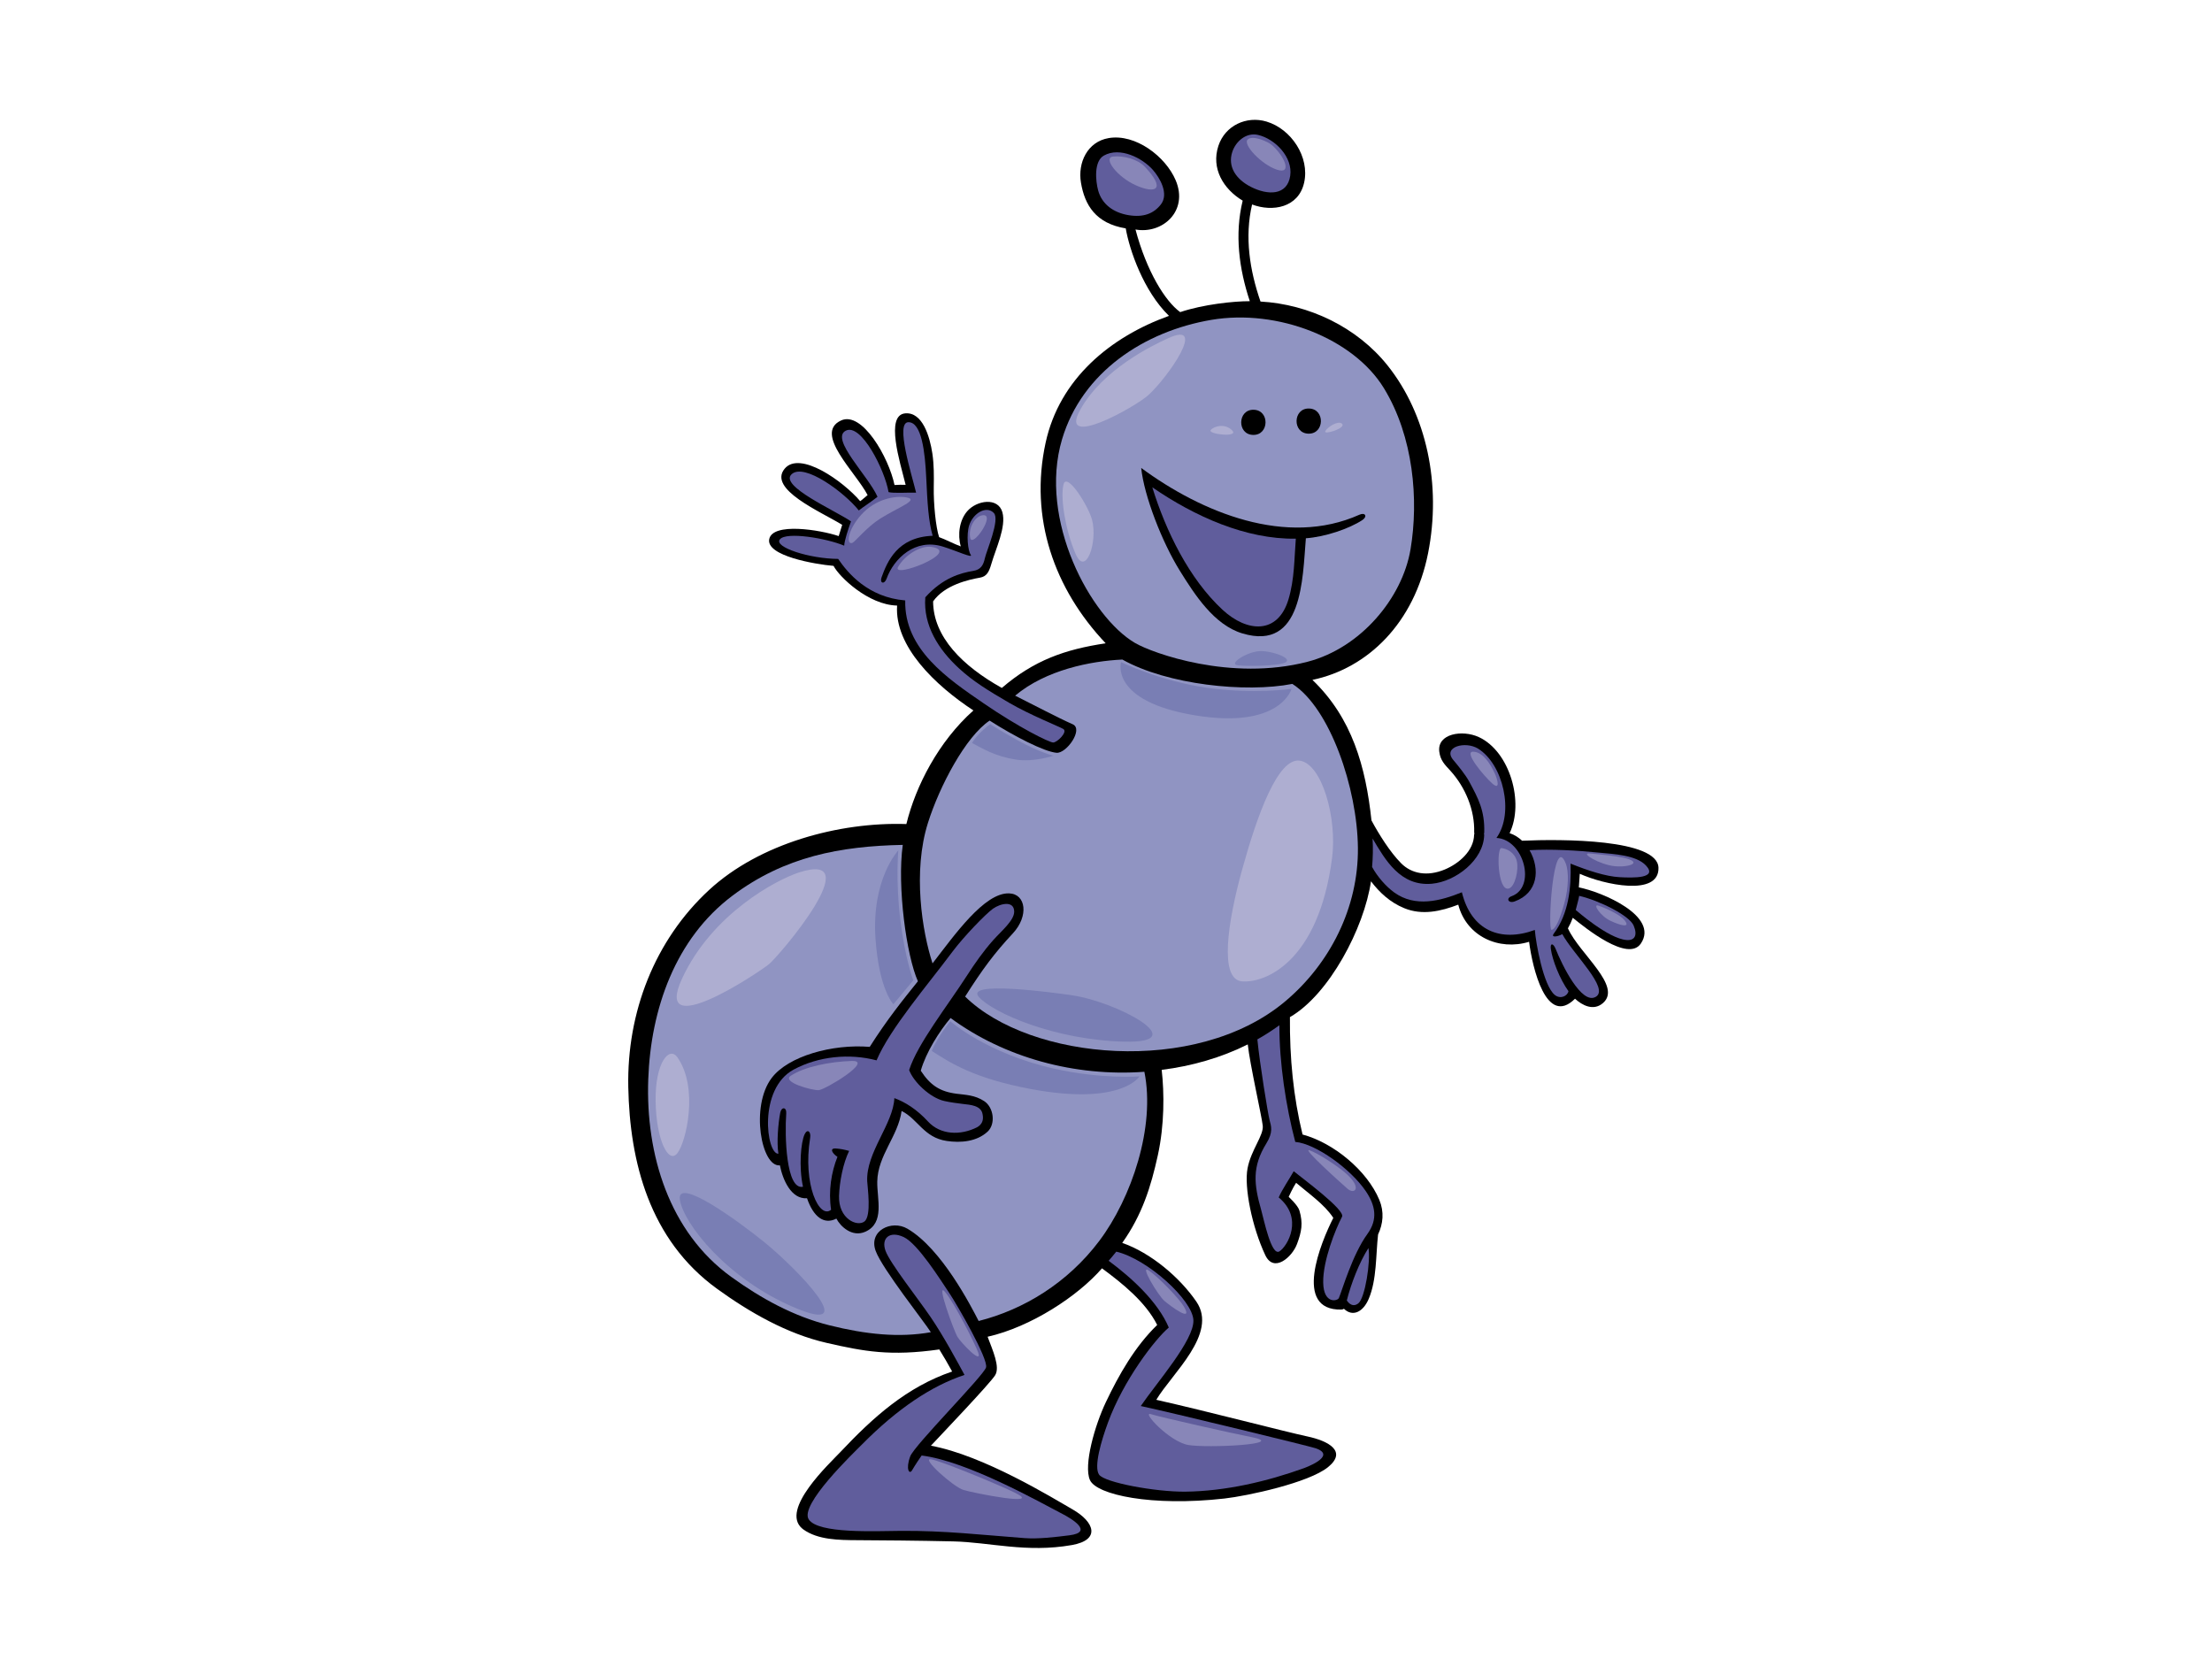 <?xml version="1.0" encoding="utf-8"?>
<!-- Generator: Adobe Illustrator 17.0.0, SVG Export Plug-In . SVG Version: 6.00 Build 0)  -->
<!DOCTYPE svg PUBLIC "-//W3C//DTD SVG 1.1//EN" "http://www.w3.org/Graphics/SVG/1.1/DTD/svg11.dtd">
<svg version="1.1" id="Layer_1" xmlns="http://www.w3.org/2000/svg" xmlns:xlink="http://www.w3.org/1999/xlink" x="0px" y="0px"
	 width="800px" height="600px" viewBox="0 0 800 600" enable-background="new 0 0 800 600" xml:space="preserve">
<g>
	<path d="M256.507,321.819c18.185-16.758,46.948-24.602,71.293-23.79c3.365-13.749,11.609-29.802,24.247-41.089
		c-13.73-9.013-28.578-23.159-27.596-37.93c-10.449-0.235-20.987-10.449-22.988-14.354c-6.586-0.558-24.526-3.61-23.258-9.689
		c1.262-6.082,18.26-3.401,25.12-1.086c0.431-1.352,0.865-2.702,1.266-4.072c-7.801-4.777-26.942-12.866-20.822-20.285
		c5.495-6.664,21.186,4.495,27.33,11.723c0.77-0.483,1.946-1.658,2.683-2.195c-4.255-8.225-19.596-22.313-9.631-26.967
		c7.63-3.566,17.298,13.357,19.364,23.328c1.36-0.123,2.645-0.086,4.02-0.068c-2.043-8.207-7.468-25.257-0.112-25.85
		c6.202-0.506,8.848,8.332,9.777,14.506c0.609,4.046,0.576,8.189,0.508,12.266c-0.098,5.883,0.728,14.44,1.937,18.003
		c2.19,0.765,5.339,2.443,7.835,3.349c-1.216-4.281-0.488-9.47,2.324-12.722c3.48-4.012,11.164-5.124,12.718,0.342
		c1.482,5.247-2.438,13.323-3.961,18.627c-0.876,3.033-1.712,4.626-4.136,5.048c-4.037,0.718-12.762,2.61-16.953,8.585
		c0.059,12.906,10.757,23.435,24.854,31.303c11.66-10.018,22.862-13.942,37.557-16.142c-18.534-19.585-27.694-45.216-21.707-72.608
		c5.033-23.046,23.416-38.204,44.603-45.816c-9.237-8.974-14.33-23.976-15.636-31.632c-10.862-1.793-14.832-8.431-16.197-16.531
		c-1.222-7.246,2.331-14.813,10.008-16.126c9.67-1.666,20.573,6.612,24.24,15.228c4.761,11.191-4.815,19.585-14.526,17.834
		c4,15.043,10.709,25.928,16.172,29.875c8.303-2.791,19.354-3.97,25.174-3.952c-3.905-11.728-5.543-24.247-2.578-36.359
		c-6.989-4.176-11.48-11.65-8.783-19.83c2.424-7.353,10.172-10.937,17.404-8.773c8.989,2.696,15.672,12.866,13.605,22.086
		c-2.027,9.066-11.431,10.687-18.828,7.901c-2.755,11.744-0.861,23.808,3.044,35.101c17.468,0.984,34.865,9.214,45.97,23.138
		c14.123,17.708,19.545,43.153,14.637,67.873c-5.024,25.283-21.793,41.624-41.826,45.829c14.345,13.764,19.272,31.37,21.354,50.828
		c2.627,4.876,6.656,11.399,10.745,15.508c3.718,3.743,9.4,4.894,15.805,2.221c5.068-2.12,10.437-6.714,10.57-12.543
		c0.007-0.175,0.065-0.3,0.105-0.444c-0.039-0.149-0.086-0.292-0.082-0.465c0.236-8.048-3.187-16.288-8.59-22.232
		c-2.035-2.229-3.623-3.699-4.027-6.907c-0.835-6.573,8.386-8.011,14.268-5.296c11.268,5.173,16.515,23.67,11.166,34.761
		c1.736,0.559,3.226,1.53,4.518,2.736c14.194-0.645,49.081-0.655,49.324,9.799c0.248,10.462-19.726,6.1-28.464,2.156
		c-0.098,1.652-0.2,3.294-0.339,4.921c8.352,1.626,29.113,10.373,22.441,20.292c-4.639,6.883-20.038-5.576-24.627-9.295
		c-0.469,1.297-1.069,2.579-1.775,3.837c0.025,0.036,0.059,0.055,0.074,0.099c4.199,9.191,19.659,20.791,12.605,26.907
		c-3.437,2.976-7.527,0.804-10.099-1.577c-10.397,10.326-15.406-11.211-16.613-20.59c-10.891,3.336-22.633-1.911-25.615-13.43
		c-6.307,2.409-13.045,3.949-19.55,1.271c-5.196-2.143-8.94-5.696-12.015-9.718c-2.486,16.991-15.198,41.013-29.315,49.118
		c-0.117,14.858,1.239,28.823,4.562,42.459c11.193,3.007,23.316,12.991,27.763,23.623c1.829,4.383,1.376,8.637-0.446,12.537
		c-0.839,7.437-0.439,16.346-3.378,23.266c-2.019,4.777-5.804,6.659-8.965,3.602c-0.284,0.167-0.591,0.29-0.944,0.295
		c-17.631,0.339-7.412-24.31-2.903-33.172c-3.194-4.897-9.024-8.885-13.452-12.683c-1.185,1.754-2.686,5.085-2.686,5.085
		s3.312,3.028,3.875,4.92c1.374,4.602,0.804,7.711-0.891,12.198c-1.763,4.667-8.357,10.527-11.45,3.957
		c-4.817-10.232-7.695-24.652-6.415-31.376c1.276-6.724,5.897-11.929,5.497-15.474c-0.402-3.55-4.661-22.263-5.414-29.363
		c-9.635,4.803-20.23,7.839-31.13,9.204c0.951,8.413,1.01,19.833-1.382,30.823c-2.526,11.545-5.722,21.652-12.885,31.757
		c10.372,3.61,20.842,12.522,26.809,21.248c7.934,11.582-8.91,26.046-14.492,35.5c18.224,4.101,46.72,11.571,54.576,13.237
		c7.852,1.66,14.483,5.445,7.553,11.096c-6.96,5.675-29.117,10.426-37.448,11.368c-26.306,2.978-46.324-1.328-48.687-6.695
		c-2.358-5.354,1.778-19.773,5.758-28.142c4.756-9.995,10.542-20.167,18.57-27.935c-4.153-8.267-12.595-15.046-19.962-20.478
		c-8.711,10.047-25.67,21.188-41.368,24.746c1.832,4.905,4.577,10.888,2.741,13.892c-1.838,3.01-20.427,22.469-23.252,25.516
		c19.075,3.498,43.955,18.857,51.255,23.041c7.89,4.524,10.245,11.031-0.3,12.89c-16.373,2.884-29.717-1.031-42.892-1.331
		c-13.182-0.303-25.998-0.389-34.893-0.438c-6.296-0.039-14.042-0.063-19.371-3.931c-0.077-0.06-0.148-0.12-0.213-0.191
		c-0.05-0.029-0.102-0.06-0.146-0.097c-8.036-6.823,9.805-23.409,13.913-27.753c11.775-12.49,23.927-23.438,40.333-29.026
		c-1.697-3.075-2.81-5.014-4.641-7.982c-17.758,2.519-27.281,0.71-40.785-2.381c-14.294-3.271-27.853-11.047-39.592-19.551
		c-24.524-17.758-31.576-46.022-32.111-72.924C226.685,366.176,236.727,340.055,256.507,321.819z"/>
	<path fill="#605D9C" d="M419.839,73.948c2.997-3.837-0.347-9.624-2.887-12.504c-3.837-4.344-11.92-8.436-17.719-5.182
		c-3.679,2.07-2.998,9.201-2.073,12.608c1.348,4.939,5.449,8.003,10.895,8.932C413.501,78.73,417.252,77.268,419.839,73.948z"/>
	<path fill="#605D9C" d="M452.344,67.555c6.163,3.163,13.204,3.218,14.277-3.955c1.011-6.753-5.44-13.352-11.617-14.8
		c-4.289-1.008-8.066,2.315-9.33,6.139C443.898,60.348,447.102,64.869,452.344,67.555z"/>
	<path fill="#605D9C" d="M588.293,339.976c2.887,0.23,4.056-1.676,2.531-5.249c-1.524-3.574-12.177-8.959-19.689-10.736
		c-0.183,1.235-0.967,3.908-1.25,5.116C570.011,329.162,581.516,339.447,588.293,339.976z"/>
	<path fill="#605D9C" d="M496.235,313.545c1.894,3.485,5.03,7.092,8.033,9.245c7.571,5.44,16.627,3.083,24.444-0.086
		c3.38,13.905,14.059,18.165,26.385,13.623c0.352,4.688,3.072,20.094,7.184,23.482c2.06,1.699,4.649,0.418,4.974-1.336
		c-3.139-4.367-5.821-11.235-6.368-15.26c-0.32-2.326,0.917-2.112,1.763,0.036c2.215,5.599,9.333,20.272,14.47,17.272
		c5.148-2.994-8.179-15.44-12.092-22.686c-1.511,0.893-4.287,1.436-3.053-0.219c5.369-7.199,6.325-16.588,6.04-25.275
		c6.381,2.558,12.76,4.636,17.741,4.907c4.978,0.269,13.898,0.478,9.538-4.221c-3.559-3.84-11.943-4.143-16.654-4.626
		c-8.444-0.861-17.573-1.362-25.462-0.921c3.944,6.922,3.045,15.503-5.41,18.546c-2.208,0.801-3.247-1.13-1.07-1.908
		c9.023-3.258,4.477-20.522-5.483-21.07c6.535-9.084,2.404-26.714-6.664-32.305c-4.594-2.84-12.943-0.603-8.932,4.132
		c1.79,2.114,4.442,5.385,5.77,7.849c3.236,6.027,5.636,10.444,5.406,18.356c-0.009,0.175-0.064,0.303-0.107,0.451
		c0.037,0.149,0.093,0.285,0.089,0.459c-0.215,9.066-10.307,16.839-18.899,17.622c-11.424,1.034-16.877-8.638-21.468-16.351
		C496.615,306.732,496.531,310.164,496.235,313.545z"/>
	<path fill="#605D9C" d="M364.976,254.179c-7.458-4.354-13.08-7.758-18.248-12.55c-7.181-6.656-12.882-15.325-12.081-25.604
		c6.304-7.014,12.685-8.797,17.429-9.572c2.58-0.426,3.577-2.01,4.119-4.573c0.54-2.556,5.506-13.895,3.264-16.322
		c-2.652-2.869-7.557,0.037-8.947,4.456c-1.074,3.438-0.452,9.204,0.562,10.624c1.04,1.462-5.151-1.436-10.065-2.955
		c-10.06-3.122-17.728,4.317-20.358,11.592c-0.786,2.193-2.61,1.723-1.817-0.488c2.045-5.654,5.697-14.537,18.471-15.017
		c-1.543-5.534-1.885-11.814-2.317-20.989c-0.435-9.17-1.637-20.139-6.458-20.084c-4.823,0.049,1.181,18.838,2.79,25.469
		c-3.042-0.071-8.2,0.292-9.963-0.188c-1.286-7.854-9.952-25.192-15.529-22.185c-5.573,3.01,8.148,16.246,11.538,23.874
		c-2.03,1.676-5.45,3.84-6.766,4.941c-5.111-6.432-19.708-17.33-24.306-13.098c-4.595,4.239,15.918,13.187,21.48,17.056
		c-0.933,2.582-2.413,7.016-2.454,8.781c-6.521-2.717-20.943-5.132-23.258-2.294c-2.321,2.848,10.838,7.037,21.064,7.077
		c3.487,5.095,10.782,13.905,24.26,15.02c-0.402,17.721,15.43,28.327,28.259,37.142c12.823,8.812,23.799,14.208,25.243,14.242
		c1.44,0.029,5.412-3.868,3.648-4.905C383.103,262.79,372.43,258.53,364.976,254.179z"/>
	<path fill="#9094C2" d="M510.144,198.631c2.982-17.789,1.098-40.705-9.648-58.262c-10.971-17.941-38.367-28.75-62.387-24.686
		c-24.278,4.117-46.765,18.914-53.997,43.172c-8.7,29.194,10.349,64.315,26.376,73.678c6.359,3.722,34.731,13.984,62.385,6.808
		C492.013,234.382,507.169,216.405,510.144,198.631z"/>
	<path fill="#605D9C" d="M491.241,471.392c2.457-1.877,4.531-15.296,3.675-20.016c-3.29,5.114-6.24,12.717-7.826,18.956
		C487.169,470.382,488.795,473.261,491.241,471.392z"/>
	<path fill="#605D9C" d="M459.148,405.059c0.593,2.266,1.389,4.362-1.16,8.486c-5.152,8.361-4.551,14.651-1.856,24.077
		c0.988,3.479,3.665,16.813,6.597,14.949c2.942-1.861,8.795-12.012-0.27-19.502c1.346-3.056,3.801-6.578,5.434-9.48
		c2.994,2.48,18.76,14.038,17.471,16.468c-2.351,4.448-6.953,15.928-6.81,23.808c0.142,7.883,5.176,6.701,5.663,5.594
		c1.181-2.704,4.856-15.646,10.338-23.193c3.849-5.296,2.889-10.324-0.617-15.492c-5.367-7.933-18.023-17.137-25.487-17.789
		c-3.399-12.939-5.777-28.591-5.736-42.188c-2.562,1.843-5.212,3.568-7.969,5.106C455.574,384.492,458.554,402.793,459.148,405.059z
		"/>
	<path fill="#9094C2" d="M464.681,362.266c16.419-13.733,26.634-34.166,26.428-55.62c-0.207-21.54-10.093-50.629-23.717-59.306
		c-16.956,3.32-45.351,0.258-61.462-8.802c-0.016-0.005-0.038-0.005-0.059-0.002c-11.455,0.558-27.6,3.722-38.733,13.057
		c6.237,3.104,15.398,7.967,20.814,10.347c4.012,1.759-2.246,10.653-5.864,10.316c-4.495-0.423-15.303-5.975-24.175-11.645
		c-8.652,5.751-18.108,23.688-22.304,36.983c-5.577,17.685-2.101,39.324,1.655,50.83c7.951-10.274,18.755-25.628,27.682-25.325
		c6.196,0.206,7.118,8.264,1.417,14.409c-6.878,7.405-10.975,12.942-17.312,22.913C372.488,383.467,432.447,389.228,464.681,362.266
		z"/>
	<path fill="#605D9C" d="M282.172,402.485c0.437-2.3,2.349-2.151,2.18,0.185c-0.582,8.066-0.087,27.839,6.057,26.534
		c-1.561-7.306-0.769-16.087,0.59-18.964c0.994-2.117,2.37-1.013,2.001,1.287c-2.736,16.865,3.342,29.543,7.572,25.998
		c-1.03-6.831,0.102-13.633,2.3-19.136c-1.903-1.245-2.962-3.164-0.62-3.028c1.6,0.091,3.299,0.449,4.851,0.877
		c-2.189,4.453-3.486,11.149-3.654,16.236c-0.278,8.35,6.561,11.321,9.184,9.29c2.62-2.034,1.104-12.396,1.002-14.506
		c-0.506-10.386,9.445-20.794,9.819-30.112c3.889,1.42,8.109,4.048,12.19,8.481c4.462,4.847,11.703,5.101,17.699,2.078
		c1.789-0.992,2.464-2.548,2.028-4.67c-0.457-3.291-4.673-3.479-6.933-3.751c-2.351-0.292-4.638-0.572-6.946-1.096
		c-5.242-1.206-11.153-6.993-12.69-11.188c2.98-9.439,13.853-23.195,20.953-34.224c2.867-4.448,5.919-8.784,9.431-12.741
		c2.95-3.318,7.695-7.178,7.606-10.402c-0.099-4.067-5.08-2.845-7.692-0.976c-2.618,1.872-10.574,10.099-14.667,15.584
		c-8.956,12.023-22.502,27.708-27.417,39.251c-9.834-2.608-21.055-1.47-29.985,3.341c-12.943,6.98-9.866,30.647-5.514,30.426
		C280.863,413.075,281.44,406.322,282.172,402.485z"/>
	<path fill="#605D9C" d="M422.71,480.123c-4.972,4.197-16.346,18.964-21.994,34.354c-2.362,6.419-5.248,16.03-3.203,18.875
		c2.053,2.84,20.315,6.228,31.078,6.129c14.744-0.149,29.757-3.738,42.946-8.481c-0.253,0.086,12.497-4.385,4.284-7.215
		c-2.049-0.71-50.037-12.422-63.244-15.275c5.824-8.546,19.357-23.84,19.033-31.078c-0.314-7.243-16.543-22.083-27.894-24.756
		c-0.578,0.799-2.13,2.545-2.755,3.305C409.185,462.065,418.718,470.711,422.71,480.123z"/>
	<path fill="#605D9C" d="M348.83,497.26c-11.821,3.905-24.228,12.146-37.06,25.124c-3.187,3.221-22.734,21.893-19.275,27.134
		c3.459,5.249,23.961,4.208,33.352,4.14c15.658-0.117,29.016,1.443,44.636,2.618c5.063,0.384,11.214-0.376,16.26-1.008
		c9.03-1.133,0.688-6.082-2.394-7.679c-8.419-4.37-34.452-19.118-51.029-21.185c-0.561,0.767-2.43,3.571-3.442,5.32
		c-1,1.746-2.399-0.381-0.688-5.004c1.493-4.022,26.551-29.144,27.427-32.177c0.871-3.031-10.509-22.707-13.055-26.526
		c-3.51-5.265-11.654-18.256-16.746-20.624c-5.094-2.37-8.212,0.454-6.551,4.999c1.672,4.537,11.671,17.15,16.341,24.002
		C341.278,483.253,346.594,493.115,348.83,497.26z"/>
	<path fill="#9094C2" d="M264.491,461.825c10.784,7.784,22.512,14.244,35.448,17.481c13.217,3.305,25.243,4.552,36.719,2.506
		c-2.422-3.832-17.472-22.78-19.936-29.34c-2.763-7.377,5.749-11.42,11.449-8.102c12.379,7.194,23.053,28.103,25.773,33.388
		c16.262-4.101,32.155-13.751,43.595-28.925c11.753-15.591,20.389-41.337,16.339-61.209c-25.163,1.843-50.619-5.137-70.084-19.444
		c-4.028,4.735-8.867,12.347-10.784,19.052c3.406,5.223,6.881,7.57,12.991,8.337c3.237,0.412,6.581,0.472,9.909,2.644
		c3.516,2.281,4.246,8.306,1.268,11.063c-3.938,3.636-9.755,4.129-14.836,3.357c-8.277-1.253-10.383-7.938-16.262-10.838
		c-1.267,9.159-8.635,16.025-8.805,25.542c-0.119,6.307,2.801,14.96-4.304,18.128c-4.812,2.149-9.056-1.968-10.476-4.74
		c-4.522,2.321-8.318-0.673-10.619-7.353c-5.751,0.397-8.806-6.75-9.811-11.919c-6.699,0.76-10.77-21.308-2.982-31.579
		c6.015-7.946,21.986-12.368,35.466-11.261c6.342-9.985,11.963-16.928,17.425-23.728c-4.126-9.259-7.565-34.2-5.471-49.324
		c-22.523,0.457-42.707,4.176-61.591,18.369c-20.684,15.539-29.554,40.992-30.461,66.416
		C233.481,417.468,241.962,445.558,264.491,461.825z"/>
	<path d="M473.425,147.746c5.865,0.133,5.659,9.225-0.206,9.094C467.352,156.705,467.56,147.61,473.425,147.746z"/>
	<path d="M453.405,148.198c5.863,0.138,5.653,9.227-0.205,9.094C447.333,157.162,447.54,148.067,453.405,148.198z"/>
	<path d="M412.729,169.239c21.942,16.163,52.553,28.724,78.917,16.917c2.125-0.955,3.016,0.655,1.05,1.945
		c-4.734,3.109-13.359,6.061-20.407,6.575c-1.231,14.516-1.057,40.982-22.973,34.404c-10.257-3.075-17.286-14.098-22.634-22.702
		C420.291,196.107,413.783,179.396,412.729,169.239z"/>
	<path fill="#605D9C" d="M442.147,220.535c8.884,8.225,20.024,8.998,23.854-3.777c2.186-7.317,2.081-14.748,2.653-21.934
		c-18.035,0.274-36.495-7.998-51.906-18.58C421.636,192.067,430.05,209.331,442.147,220.535z"/>
	<path fill="#8886B8" d="M460.098,52.536c-1.415-1.289-7.06-3.795-8.857-2.083c-1.869,1.783,4.936,9.021,10.534,10.898
		C467.382,63.233,464.767,56.78,460.098,52.536z"/>
	<path fill="#8886B8" d="M414.015,60.267c-2.51-2.665-7.686-4.062-11.461-3.647c-3.773,0.42,1.463,7.437,8.419,10.478
		C417.93,70.142,421.848,68.599,414.015,60.267z"/>
	<path fill="#8886B8" d="M548.571,311.422c-0.787-3.203-3.662-4.466-5.527-4.714c-1.876-0.253-1.458,15.657,2.586,14.652
		C547.936,320.785,549.331,314.565,548.571,311.422z"/>
	<path fill="#8886B8" d="M540.53,279.556c-1.59-3.375-4.206-7.606-7.741-7.69c-3.546-0.084,3.765,8.632,6.819,11.415
		C542.677,286.063,541.721,282.08,540.53,279.556z"/>
	<path fill="#8886B8" d="M566.261,312.242c1.175,2.924,1.045,8.985-0.534,14.573c-1.587,5.596-3.134,9.316-4.598,9.483
		C559.67,336.476,561.727,300.88,566.261,312.242z"/>
	<path fill="#8886B8" d="M587.153,310.211c-2.908-0.65-8.725-1.243-12.262-1.53c-3.534-0.29,3.659,4.043,9.071,4.586
		C589.364,313.801,594.414,311.835,587.153,310.211z"/>
	<path fill="#8886B8" d="M587.475,332.73c-1.501-1.835-6.447-4.234-9.466-5.215c-2.07-0.673,0.74,3.772,4.462,5.518
		C586.182,334.784,589.913,335.706,587.475,332.73z"/>
	<path fill="#8886B8" d="M336.854,197.794c-3.713-0.559-9.441,2.707-12.042,7.23C322.2,209.553,348.275,199.511,336.854,197.794z"/>
	<path fill="#8886B8" d="M355.457,186.337c-2.822,0.3-5.313,4.466-4.564,8.233C351.642,198.334,360.267,185.82,355.457,186.337z"/>
	<path fill="#8886B8" d="M318.322,187.577c6.985-4.37,14.419-6.855,9.348-7.711c-3.921-0.666-11.059,0.582-16.193,6.304
		c-5.133,5.717-5.462,11.13-3.147,10.141C309.267,195.912,313.58,190.547,318.322,187.577z"/>
	<path fill="#8886B8" d="M308.035,383.71c-7.93,0.24-17.146,2.104-22.015,5.333c-3.494,2.318,7.802,5.388,10.094,5.228
		C298.411,394.117,316.199,383.459,308.035,383.71z"/>
	<path fill="#8886B8" d="M428.166,472.527c-1.671-2.838-8.936-10.418-12.633-13.002c-3.69-2.584,3.346,9.034,5.587,10.968
		C423.372,472.415,431.783,478.651,428.166,472.527z"/>
	<path fill="#8886B8" d="M353.783,489.184c-0.921-2.749-8.551-17.914-11.999-21.958c-3.453-4.038,3.217,14.043,4.422,16.152
		C347.411,485.493,355.349,493.801,353.783,489.184z"/>
	<path fill="#8886B8" d="M486.386,424.033c-3.032-2.584-9.64-6.896-12.744-8.006c-3.098-1.112,10.996,11.504,13.654,13.861
		C489.952,432.243,492.931,429.596,486.386,424.033z"/>
	<path fill="#8886B8" d="M452.733,519.776c-6.859-1.336-32.977-7.212-36.503-8.332c-3.511-1.125,6.658,9.953,13.508,11.151
		C436.592,523.791,466.017,522.371,452.733,519.776z"/>
	<path fill="#8886B8" d="M367.223,539.933c-5.761-2.869-27.037-11.665-30.572-12.164c-3.531-0.493,8.112,9.984,11.843,11.109
		C352.21,540.006,377.321,544.958,367.223,539.933z"/>
	<path fill="#AEAED1" d="M422.592,122.275c-6.06,2.751-23.826,11.373-31.929,25.947c-8.094,14.581,19.956-1.002,24.727-5.393
		C422.534,136.258,436.726,115.867,422.592,122.275z"/>
	<path fill="#AEAED1" d="M394.943,187.948c-1.311-4.928-9.185-17.562-10.328-12.671c-1.151,4.897,0.664,16.335,4.351,24.968
		C392.654,208.869,397.086,196.021,394.943,187.948z"/>
	<path fill="#AEAED1" d="M445.655,155.689c-2.489-2.608-6.436-1.699-7.766-0.175C436.563,157.039,448.191,158.334,445.655,155.689z"
		/>
	<path fill="#AEAED1" d="M485.332,153.223c-1.363-1.222-5.202,1.18-6.014,2.712C478.5,157.475,487.108,154.82,485.332,153.223z"/>
	<path fill="#AEAED1" d="M481.76,310.334c1.886-14.456-3.626-34.007-11.628-35.226c-7.997-1.214-15.472,19.851-20.829,39.147
		c-5.363,19.306-8.419,39.956-0.149,40.658C457.427,355.615,476.847,348.081,481.76,310.334z"/>
	<path fill="#AEAED1" d="M288.974,315.534c-7.956,2.561-31.412,14.829-42.305,38.403c-10.901,23.576,27.76-2.216,31.453-5.239
		C281.814,345.672,314.542,307.306,288.974,315.534z"/>
	<path fill="#AEAED1" d="M244.991,382.386c-2.942-4.174-8.079,1.89-7.877,15.873c0.197,13.986,4.657,22.892,7.86,18.823
		C248.173,413.015,252.762,393.438,244.991,382.386z"/>
	<path fill="#797EB4" d="M412.119,389.29c0,0-13.707,1.047-30.757-2.767c-24.475-5.476-37.676-17.173-37.676-17.173
		s-4.255,5.08-6.718,10.726c6.641,4.289,15.313,9.927,35.683,13.756C405.669,400.039,412.119,389.29,412.119,389.29z"/>
	<path fill="#797EB4" d="M330.303,354.542c0,0-2.935-7.575-4.685-21.861c-1.75-14.283-0.726-25.134-0.726-25.134
		s-9.817,10.394-8.238,32.18c1.325,18.303,6.454,23.464,6.454,23.464L330.303,354.542z"/>
	<path fill="#797EB4" d="M276.611,449.395c-9.953-8.11-32.082-24.036-30.719-15.458c1.357,8.575,16.951,28.609,41.576,39.016
		C312.099,483.347,288.054,458.716,276.611,449.395z"/>
	<path fill="#797EB4" d="M387.924,359.995c-7.613-1.149-38.984-5.291-33.937,0.525c5.048,5.813,27.614,15.646,52.721,16.21
		C431.814,377.304,404.184,362.433,387.924,359.995z"/>
	<path fill="#797EB4" d="M467.099,249.141c0,0-13.917,1.997-30.809-0.438c-17.035-2.456-30.863-9.243-30.863-9.243
		s-4.206,14.143,26.753,19.248C463.136,263.816,467.099,249.141,467.099,249.141z"/>
	<path fill="#797EB4" d="M380.989,273.317c0,0-4.688-1.047-12.886-5.534c-5.585-3.049-9.987-5.871-9.987-5.871
		s-4.311,3.018-6.574,6.792c3.636,1.872,8.018,4.774,15.932,6.017C373.919,275.724,380.989,273.317,380.989,273.317z"/>
	<path fill="#797EB4" d="M462.598,240.211c-4.169,0.634-10.837,0.814-14.797,0.426c-3.951-0.405,3.165-4.96,7.892-5.155
		C460.425,235.283,470.399,239.013,462.598,240.211z"/>
</g>
</svg>
